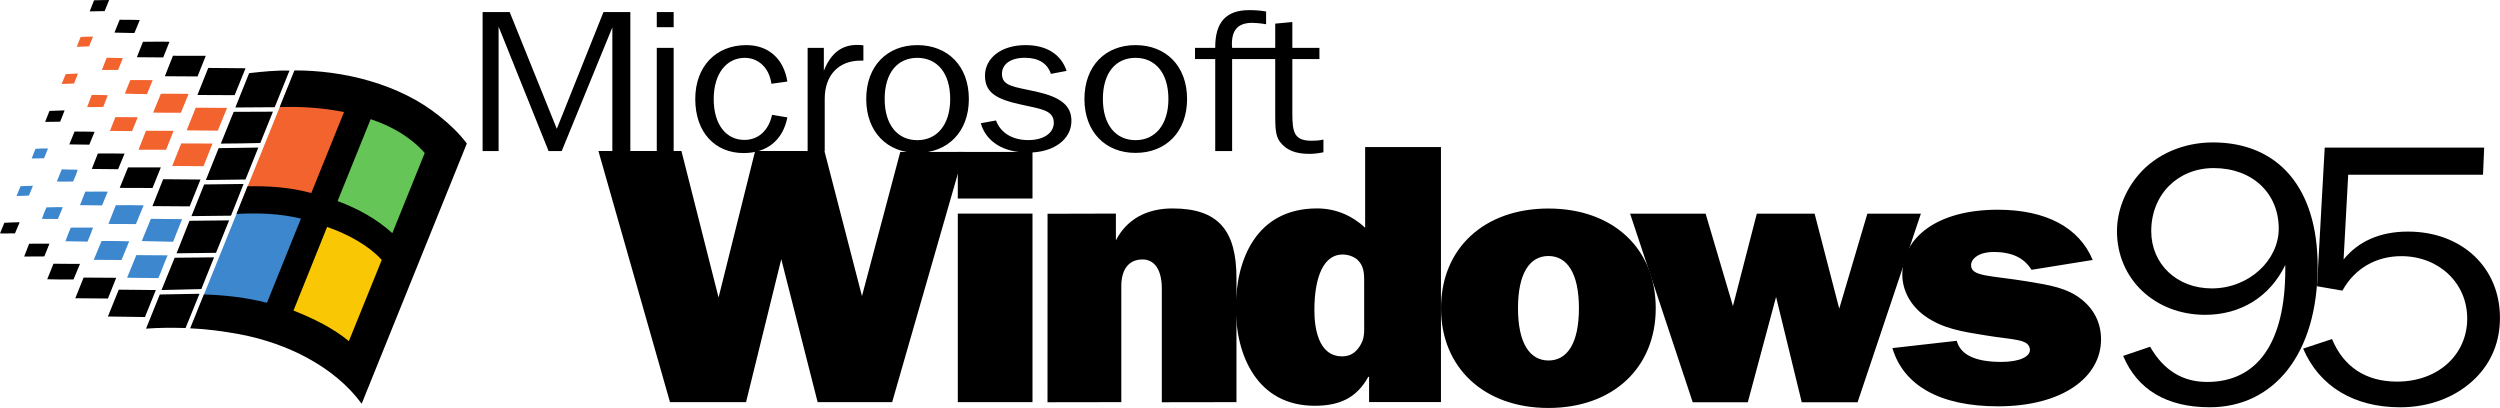 <svg xmlns="http://www.w3.org/2000/svg" width="5782.1" height="943.56" viewBox="0 0 5782.1 943.56"><path d="M1116.2 349.44h36.979V61.58l115.62 287.86h30.312l117.14-286.04v286.04h41.615V27.98h-62.135l-107.92 269.95-108.96-269.95h-62.656v321.46M1519.01 62.931h39.062V27.983h-39.062zm0 286.51h39.062v-238.7h-39.062zm348.91-.001h39.531V228.5c0-54.739 32.396-88.281 82.76-88.281h6.667v-35.417c-5.157-.469-9.792-.937-14.375-.937-36.51 0-61.146 19.792-77.083 59.792V110.74h-37.5zm253.68 4.17c70.417 0 119.22-48.75 119.22-124.64 0-76.354-48.802-124.64-119.22-124.64-69.844 0-118.18 48.281-118.18 124.64 0 75.885 48.333 124.64 118.18 124.64m0-29.427c-45.208 0-75.521-34.948-75.521-95.208 0-60.729 29.792-95.208 75.521-95.208s76.042 34.948 76.042 95.208c0 59.792-30.781 95.208-76.042 95.208m504.7 29.427c70.364 0 119.22-48.75 119.22-124.64 0-76.354-48.854-124.64-119.22-124.64-69.896 0-118.18 48.281-118.18 124.64 0 75.885 48.281 124.64 118.18 124.64m0-29.427c-45.208 0-75.521-34.948-75.521-95.208 0-60.729 29.792-95.208 75.521-95.208s76.042 34.948 76.042 95.208c0 59.792-30.833 95.208-76.042 95.208m223.4-213.439c0-2.708-.521-5.937-.521-8.698 0-33.594 14.896-49.219 47.24-49.219 7.187 0 18.021.885 31.875 3.23v-29.48c-12.864-2.291-25.677-3.177-39.062-3.177-53.438 0-78.594 28.021-78.594 85.521v1.823h-46.771v25.781h46.771v212.92h39.062v-212.92h99.688v125.05c0 30.365 0 52.448 10.781 66.25 14.896 19.74 36.51 28.021 67.812 28.021 10.833 0 22.135-1.354 32.917-3.646v-29.427c-9.74 2.292-19.01 2.709-27.239 2.709-40.052 0-44.688-18.854-44.688-62.97v-125.99h62.656v-25.78h-62.656V50.95l-39.583 3.698v56.094H2849.7M1784.12 193.71l36.927-5.104c-8.698-53.854-44.635-84.271-94.948-84.271-69.792 0-118.07 48.802-118.07 124.84 0 76.927 45.677 124.84 111.93 124.84 53.385 0 90.833-29.48 101.09-82.5l-35.365-5.938c-8.23 37.292-32.396 58.021-64.219 58.021-41.562 0-70.781-35-70.781-94.427 0-60.365 30.781-95.365 71.823-95.365 30.781 0 56.458 22.083 61.615 59.896M2268.4 285.01c12.24 42.656 52.031 67.864 109.69 67.864 60.156 0 99.948-31.146 99.948-73.385 0-36.198-26.042-55-80.573-67.396-50.521-11.458-80.104-11.927-80.104-41.25 0-22.5 19.896-37.188 53.073-37.188 31.615 0 52.031 12.865 60.156 37.188l36.25-6.875c-12.76-38.542-46.458-59.635-94.896-59.635-57.135 0-93.854 30.729-93.854 70.625 0 39.427 26.51 54.583 83.646 66.927 47.969 10.573 75.521 13.333 75.521 42.187 0 22.969-22.448 39.948-59.167 39.948-36.25 0-63.802-16.51-74.479-45.417l-35.208 6.406M5119.8 388.76c90 0 150.57 58.542 150.57 140 0 72.969-68.594 138.28-155 138.28-81.094 0-139.9-56.823-139.9-132.34 0-85.677 62.396-145.94 144.32-145.94zm165.73 224.01v10.156c0 170.52-65.052 260.47-180.83 260.47-57.031 0-100.68-27.135-131.87-81.458l-62.344 21.198c32.969 78.073 100.68 118.8 200.42 118.8 147.86 0 249.43-123.02 249.43-325.78 0-182.4-91.719-286.77-242.29-286.77-67.708 0-130.94 27.136-171.04 73.802-32.969 38.177-50.781 85.729-50.781 131.51 0 111.15 88.229 193.44 204.01 193.44 81.979 0 149.64-41.562 185.31-115.36"/><path d="M5326.8 806.26c37.396 87.396 117.55 135.73 224.48 135.73 69.479 0 131.82-24.583 175.52-68.698 36.51-37.344 55.208-84.01 55.208-138.28 0-116.25-88.177-199.38-212.92-199.38-65 0-114.9 22.917-148.75 64.479l10.677-195.99h311.82l2.656-62.76h-368.8l-17.813 320.68 58.75 10.156c28.542-51.719 78.385-79.74 136.3-79.74 86.406 0 152.34 61.927 152.34 144.22 0 84.01-67.708 145.94-162.14 145.94-72.135 0-123.8-33.958-150.52-98.437l-66.823 22.083M2422.7 930.33l170.68-.26V662c0-40.729 18.698-61.927 49.01-61.927 29.375 0 44.688 26.302 44.688 67.031v263.23l172.66-.26v-286.77c0-110.26-41.875-161.2-147.86-161.2-60.573 0-106.04 25.469-130.99 73.802v-61.927l-158.07.416-.107 435.94M3915 930.33h127.4l65.364-243.59 59.375 243.59h129.17l146.41-436.2h-123.8l-65.052 219.74-56.979-219.74h-133.65l-55.208 213.8-63.229-213.8h-174.64l144.84 436.2m-2365.411-.26h175.89l81.458-330.62 84.115 330.62h172.34l166.46-578.65h-147.66l-88.594 333.39-86.823-335.62h-160.26l-84.583 338.96-85.885-338.96h-192.03l165.57 580.89"/><path d="M2388 351.42h-172.76v107.76H2388zm0 142.55h-172.76v436.09H2388zm767.1 251.98c0 21.51 1.823 36.979-10.937 55.885-10 14.636-21.875 22.344-40.052 22.344-56.458 0-64.219-68.75-64.167-107.45.208-80.885 23.646-128.07 65.052-128.12 14.583 0 30.99 6.042 39.167 17.24 11.823 13.75 10.937 34.375 10.937 51.562zm177.6 183.96V340.17h-175.36v186.56c-28.229-26.667-66.458-44.687-111.09-44.687-140.26 0-188.02 117.76-188.02 230.36 0 108.33 48.698 226.09 182.55 226.09 58.281 0 97.448-18.906 123.85-67.031h1.823v58.437h166.25M3581.5 833.76c-42.864 0-70.625-39.115-70.625-120.83 0-81.719 27.552-120.83 70.417-120.83s70.521 39.115 70.521 120.83c0 81.719-27.448 120.83-70.312 120.83zm-.312 109.79c149.11 0 248.28-92.76 248.28-230.62 0-138.75-99.167-230.63-248.28-230.63-148.28 0-248.33 91.875-248.33 230.63 0 137.86 100.05 230.62 248.33 230.62M4376.8 805.07c25.729 86.719 110.31 134.69 244.48 134.69 148.02 0 238.07-66.51 238.07-154.9 0-36.25-14.688-67.396-43.177-90.938-34.948-28.646-76.302-34.531-126.88-42.969-87.292-14.323-130.83-10.937-130.52-37.865.208-14.479 17.5-30.26 52.396-30.26 43.229 0 70.781 14.219 87.344 41.198l141.56-22.76c-31.25-74.948-107.55-116.2-219.69-116.2-139.74 0-220.62 64.01-220.62 149.9 0 37.031 19.323 72.396 52.396 95.99 41.354 29.479 87.344 36.198 139.74 44.635 65.26 10.938 100.1 7.813 102.92 31.979 1.98 16.719-22.969 29.479-66.146 29.479-60.677 0-94.688-16.823-102.97-48.854l-148.91 16.875"/><path fill="#3d87cf" d="m455.82 720.582 104.072-257.71c49.56-2.724 129.971 8.426 179.778 20.444L632.622 748.459c-48.567-12.018-128.236-26.638-176.803-27.877"/><path fill="#fac705" d="m923.66 587.049-108.165 266.38c-36.178-29.735-135.296-86.235-182.873-104.942L739.67 483.344c48.443 17.221 151.9 69.135 183.99 103.702"/><path fill="#66c557" d="M1029.598 340.283 923.415 587.087c-34.693-31.718-135.049-85.86-183.99-103.702l107.296-265.638c48.941 16.354 151.032 86.234 182.874 122.536"/><path fill="#f3632e" d="m559.854 463.031 105.56-260.807c49.436-1.735 131.827 6.07 181.51 15.611L739.63 483.473c-49.189-13.505-130.59-21.434-179.778-20.443"/><path fill="#3d87cf" d="m202.392 558.82-50.923-.866c3.469-10.284 7.93-21.806 12.266-31.47l51.418-.127c-3.717 10.531-8.177 21.93-12.761 32.46m78.661 42.505-64.178-.371 17.965-43.613c21.187-.126 42.623 0 63.93.743zm106.572-10.784c-7.433 17.098-13.752 35.435-21.434 52.658l-72.231-.866 21.31-52.284 72.355.495m-253.744-84.056-37.046-.254c2.972-8.549 6.69-18.089 10.531-26.638 12.638-.127 25.276-.866 37.913-.371l-11.4 27.257m-66.923-54.232c-9.54.254-19.204 1.24-28.744.99l9.292-22.55c9.54-.494 19.08-.989 28.62-.989zm169.057 22.837-51.047-.618 12.266-31.347c17.346.495 34.693-.494 51.913.127l-13.133 31.842m78.345 43.132-63.684-.253 17.222-43.365c21.435-.127 42.87-.254 64.305.254l-17.84 43.364m85.953 40.917-72.482-1.611 21.062-51.418 72.235.742-20.815 52.284M169.088 419.895c-12.39-.371-25.151.618-37.665-.127l11.399-28.125 36.923.99c-2.725 8.796-6.567 18.46-10.656 27.257m-67.243-53.916-28.62.619 8.796-22.426c9.293-.866 19.328-.866 28.993-.866z"/><path fill="#f3632e" d="m305.476 303.173-51.17-.371 12.513-31.966c17.222.254 34.442 0 51.789.371l-13.133 31.966m14.908 43.137 17.222-43.86h63.807l-17.222 43.86zm150.344 38.06-72.482-.494 20.938-52.16 72.355.253-20.815 52.408M238.868 247.349c-12.142.618-24.903 0-37.294.254l10.408-27.754c12.142-.99 25.027.495 37.294.127l-10.408 27.382m-67.559-54.247c-9.54.254-19.08 1.24-28.745.866l9.417-22.55 28.372-1.363-9.044 23.045m168.739 24.425c-17.098 0-34.195-.254-51.294-.99l12.638-31.346c17.222.254 34.442-.37 51.665.127l-13.01 32.213m78.345 43.132c-21.31 0-42.746.372-64.178-.253l17.841-43.612c21.434-.254 42.746.126 64.178.253zm85.321 41.551-71.984-.742 20.94-52.41 72.481.494-21.434 52.658M273.123 161.71h-37.417l11.026-28.125c12.638.619 25.028 0 37.542.743zm-66.925-54.555-28.744 1.24 8.92-22.673c9.54-1.116 19.205-.618 28.745-1.24z"/><path d="M170.04 646.361c-20.196.254-40.513.127-60.835-.494l14.496-35.93c20.32 0 40.764.618 61.33.37l-14.992 36.054m465.304-398.378-91.066.619 31.966-79.419c30.974-3.47 62.196-6.814 93.295-5.823zM242.04 25.64l-34.566.742L217.509.735c11.647-.254 23.293-.742 34.94-.742L242.043 25.64m68.825 50.749c-15.364-.495-30.727-.371-46.213-.99l12.142-29.735c15.487.495 30.974-.254 46.46.742zm231.858 143.682-86.108-.37 25.028-62.57 86.235.741-25.152 62.196M381.282 176.3l18.709-47.329 75.948.127-19.08 47.7-75.578-.494m-3.805-43.457-60.96-.495 14.125-35.683c20.32 0 40.764-.742 61.33 0zm224.564 197.92c-30.356.743-60.836 1.24-91.314 1.364l29.736-73.471 90.818-.372-29.24 72.482m-34.256 84.367-91.066 1.24-.495-.253 29.488-73.472 91.808-1.364-29.736 73.843M104.384 281.922l10.036-25.4 35.064-1.24-10.284 26.143-34.817.494m338.432 217.905 29.364-73.224 91.189-1.116-29.116 73.347-91.437.99M206.516 334.573l-46.214-.618 12.142-29.736c15.488.495 30.851-.253 46.337.743zm232.175 142.731-86.108-.618 24.78-62.196 86.355.742zm-85.955-42.502-75.207-.253-.618-.254 19.204-47.206 75.825.127-19.204 47.577m-79.613-43.444-60.835-.619 14-35.683c20.568-.253 41.26-.126 61.826.254l-14.992 36.054m226.785 192.522-.371.866-91.19 1.116 29.86-75.206 91.684-.99zm-34.255 84.687-91.437 2.23-.618-.254 30.355-74.464 91.065-.866-29.364 73.348M34.604 539.789c-11.522-.371-23.045.742-34.566 0l10.036-24.532c11.77-.99 23.54-.742 35.435-1.24l-10.903 25.77m394.57 218.856c-30.48-.742-60.835-.99-91.437 1.488l31.842-79.048 91.808-1.611zM102.48 593.075l-46.587.254 11.523-29.612c15.735 0 31.222-.495 46.958-.127l-11.894 29.488m232.81 140.191-85.736-1.24 25.151-62.071 85.737.866zm-161.127-43.454 19.204-47.824 75.454.494-19.204 47.949zm808.175-335.894c-31.842-36.3-76.073-62.072-125.013-78.305l-76.57 189.442c48.816 17.966 91.93 42.623 126.624 74.214zM882.972 601.1c-32.09-34.566-78.055-59.1-126.377-76.32l-77.808 193.53c47.453 18.71 91.932 40.888 128.112 70.624zm196.75-269.232L836.508 933.78c-63.065-85.984-172.714-140.253-282.861-160.82-37.913-6.938-75.949-12.141-113.861-13.628l31.841-78.306c48.567 1.364 97.26 7.063 145.83 19.205l78.553-194.644c-49.807-12.018-99.49-13.505-149.05-10.78l25.524-63.93c49.065-.99 98.253 2.106 147.438 15.61l75.825-187.459c-49.683-9.664-99.366-13.133-148.802-11.399l33.948-84.747c112.748-.495 243.214 30.975 335.64 105.808 23.417 18.585 44.976 39.153 63.188 63.189"/></svg>